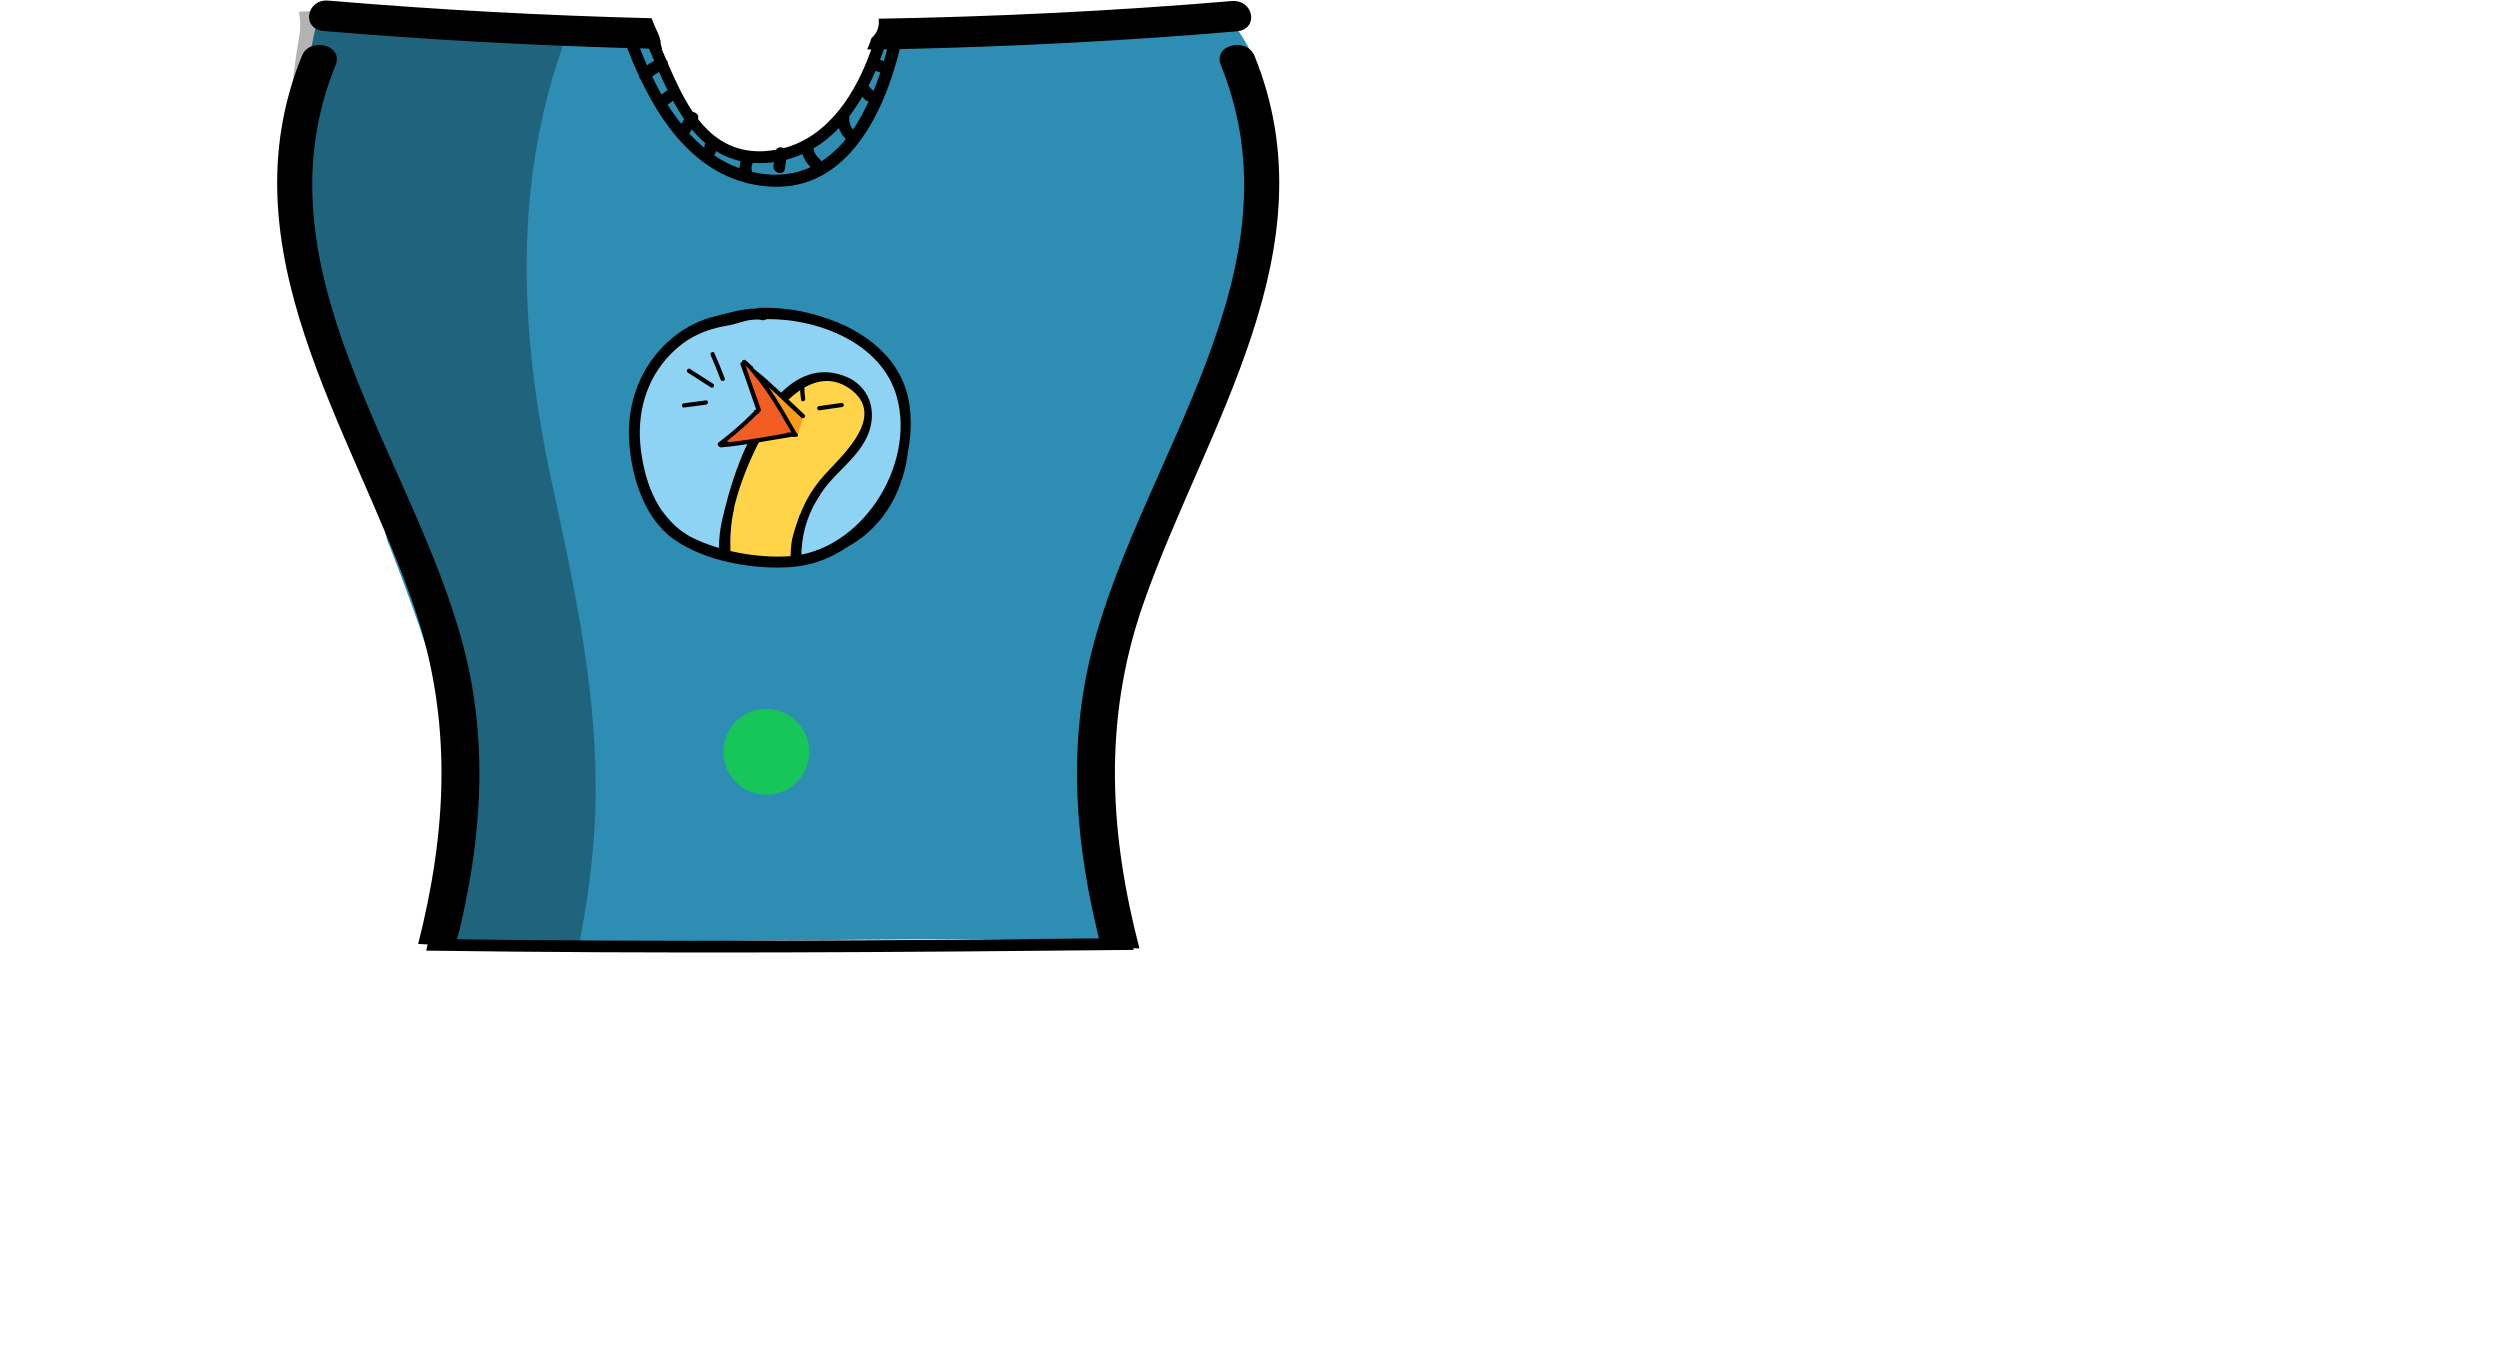 <?xml version="1.0" encoding="utf-8"?>

<svg xmlns="http://www.w3.org/2000/svg"
     viewBox="0 0 209.73 113.49" x="0px" y="0px">
    <circle id="add-sleeve-pantleg" fill="none" stroke="none" cx="50" cy="50" r="1"/>
    <path id="color-top" fill="#2E8DB2" d="M104.71,3.92C104.71,3.92,104.7,3.92,104.71,3.92c-0.59-0.97-0.6-1.15-1.26-1.78
				c-0.19-0.18-0.34-0.38-0.48-0.58c-0.16,0.13-0.31,0.29-0.44,0.47c-0.29,0.01-0.58,0.08-0.85,0.2c-7.15,0.25-14.28,0.73-21.4,1.46
				c-0.35-0.58-0.95-0.99-1.69-0.99h-0.5c-0.46,0-0.9,0.18-1.26,0.47c-1.01-0.7-2.69-0.54-3.14,1c-1.32,4.53-4.33,8.95-9.11,9.11
				c-0.26-0.14-0.55-0.23-0.89-0.24c-4.76-0.16-6.88-4.76-8.48-8.57c-0.19-0.45-0.48-0.77-0.81-0.99c-0.64-0.5-1.54-0.51-2.24-0.16
				c-0.18-0.07-0.37-0.12-0.58-0.13c-3.84-0.3-7.68-0.61-11.52-0.91c-0.83-0.07-8.6-0.15-10.17-0.5c-0.46-0.92-1.63-1.51-2.8-0.94
				c-0.07,0.04-0.15,0.07-0.22,0.11c-0.05,0-0.08,0.03-0.12,0.05c-0.01,0.03,0,0.06-0.01,0.1c-1.52,6.63-2.37,13.26-1.69,19.98
				c0.37,0.42,0.67,0.94,0.85,1.59c2.14,7.51,4.69,14.99,6.57,22.61c0.08,0.21,0.16,0.42,0.25,0.62c2.69,6.96,5.28,14.18,6,21.65
				c0.38,3.91,0.18,7.81-0.41,11.67c0.23-0.04,0.47-0.07,0.73-0.07c3.23,0,6.47,0.01,9.7,0.04c0.36-0.1,0.75-0.18,1.18-0.18
				c14.79-0.02,29.57-0.4,44.36-0.14c-0.63-3.06-0.81-6.27-1.1-9.17c-0.79-7.67-0.03-14.94,2.81-22.14
				c2.81-7.12,6.7-13.81,9.05-21.11C107.56,18.66,107.32,11.45,104.71,3.92z"
          class=" Layer clothing-top  color-top" stroke-linecap="round" stroke-linejoin="round"/>
    <path fill="#8ED2F4" d="M75.87,37.53c-0.04-0.43,0.13-0.86,0.27-1.27c0.04-0.16,0.08-0.33,0.12-0.49
				c-0.09-0.99-0.34-1.97-0.71-2.94c-0.7-1.81-2.01-2.99-3.19-4.46c-0.02-0.02-0.02-0.04-0.03-0.07c-2.34-1.18-5.32-1.56-7.64-2.38
				c-0.59,0.16-1.1,0.21-1.66,0.18c-1.84,0.67-3.68,1.35-5.55,1.97c-0.39,0.43-0.8,0.85-1.12,1.24c-0.86,1.03-1.75,2.04-2.63,3.05
				c-0.13,1.39-0.38,2.76-0.63,4.12c0.2,1.52,0.49,3.03,0.81,4.53c0.05,0.02,0.09,0.05,0.14,0.09c1.26,1.52,2.56,3.01,3.85,4.51
				c3.31,1.33,7.11,1.84,10.63,1.12c1.37-0.57,2.67-1.35,3.99-2c0.05-0.03,0.1-0.04,0.15-0.04c0.23-0.2,0.46-0.4,0.7-0.6
				c0.02-0.02,0.04-0.05,0.07-0.07s0.07-0.04,0.1-0.07l0,0c0.02-0.02,0.05-0.04,0.07-0.05c0.55-1.16,1.22-2.26,1.9-3.36
				c0.04-0.06,0.08-0.1,0.13-0.13c0.08-0.88,0.2-1.76,0.41-2.6C75.94,37.74,75.88,37.65,75.87,37.53z"
          class=" Layer clothing-top " id="variant-body-body-buxom" stroke-linecap="round" stroke-linejoin="round"/>
    <path fill="#FFD449" d="M71.76,32.31c-2.09-1.77-4.8-0.29-6.32,1.46c-1.85,2.13-3.34,4.88-3.79,7.71
				c-0.33,0.5-0.64,1.05-0.61,1.51c0,0.07,0.02,0.13,0.04,0.2c-0.36,0.82-0.56,1.68-0.62,2.6c-0.01,0.2,0.09,0.33,0.23,0.39
				c0.01,0.03,0,0.06,0.01,0.09c0.27,0.89,1.94,0.78,2.66,0.8c0.22,0.01,0.35-0.12,0.41-0.29c0.88,0.11,1.89,0.05,2.31,0.02
				c0.04,0,0.07-0.02,0.11-0.03c0.28,0.11,0.65-0.02,0.63-0.4c-0.01-0.3-0.03-0.6-0.04-0.89c0.01-0.22,0-0.44-0.02-0.65
				c0.35-0.52,0.59-1.12,0.86-1.68c0.03-0.06,0.06-0.1,0.1-0.13c0.06-0.12,0.12-0.24,0.19-0.35c0.03-0.05,0.07-0.1,0.1-0.14
				c0.12-0.17,0.27-0.32,0.43-0.46c0.12-0.33,0.25-0.66,0.4-0.96c0.39-0.74,0.84-1.46,1.33-2.14C71.53,37.09,74.4,34.55,71.76,32.31
				z" class=" Layer clothing-top " id="variant-body-body-buxom" stroke-linecap="round"
          stroke-linejoin="round"/>
    <path fill="#F99C1C" d="M67.42,34.93c-0.21-0.17-0.44-0.33-0.66-0.49c-0.15-0.1-0.17-0.26-0.14-0.39
				c-0.43-0.37-0.91-0.7-1.21-0.97c-0.27-0.25-0.53-0.49-0.76-0.76c-0.74-0.61-1.45-1.24-2.12-1.92c-0.08,0.03-0.15,0.07-0.22,0.12
				c0.18,0.54,0.32,1.1,0.48,1.65c0.05,0.07,0.11,0.15,0.16,0.22c-0.03,0.02-0.05,0.05-0.08,0.07c0.15,0.5,0.31,1,0.52,1.48
				c0.17,0.12,0.25,0.35,0.05,0.52c-0.21,0.18-0.41,0.36-0.61,0.54c0.01,0.04,0.03,0.09,0.05,0.13c-0.14,0.06-0.28,0.14-0.42,0.21
				c-0.61,0.56-1.22,1.12-1.87,1.62c0.14,0.38,0.58,0.64,1.02,0.39c0.32-0.18,0.64-0.33,0.97-0.49c0.37-0.08,0.76-0.11,1.04-0.15
				c0.77-0.12,1.54-0.19,2.31-0.25c0.08-0.01,0.17-0.02,0.26-0.03c0.03,0.06,0.07,0.11,0.12,0.16c0.25-0.01,0.48-0.11,0.67-0.24
				C67.11,35.87,67.24,35.39,67.42,34.93z" class=" Layer clothing-top " id="variant-body-body-buxom"
          stroke-linecap="round" stroke-linejoin="round"/>
    <path fill="#F15D22" d="M65.11,33.61c-0.01-0.02-0.02-0.04-0.03-0.06c-0.15-0.2-0.36-0.34-0.47-0.57
				c-0.08-0.18-0.2-0.27-0.33-0.32c-0.15-0.32-0.28-0.64-0.37-0.98c-0.44-0.43-0.86-0.88-1.23-1.38c-0.13,0.05-0.24,0.14-0.3,0.27
				c0.52,1.06,1.09,2.14,1.06,3.35c0,0.03-0.01,0.06-0.02,0.08c0.12,0.1,0.18,0.26,0.07,0.43c-0.47,0.69-1.12,1.27-1.76,1.79
				c-0.35,0.28-0.73,0.58-1.14,0.83c0.02,0.12,0.07,0.22,0.15,0.31c0.63-0.1,1.26-0.15,1.9-0.16c0.36-0.12,0.73-0.23,1.14-0.27
				c0.63-0.06,1.23-0.08,1.84-0.24c0.01,0,0.01-0.01,0.01-0.01c0.35-0.1,0.7-0.17,1.05-0.16c0.01-0.01,0.01-0.03,0.02-0.04
				c-0.23-0.37-0.42-0.76-0.58-1.16C65.69,34.8,65.24,34.28,65.11,33.61z" class=" Layer clothing-top "
          id="variant-body-body-buxom" stroke-linecap="round" stroke-linejoin="round"/>
    <path id="colorshade-top" opacity="0.3" enable-background="new    " d="M33.97,47.51c0.88,0.57,1.62,1.44,2.07,2.64
			c3.23,8.65,2.84,17.03,0.79,25.25c-0.1,1.36-0.28,2.71-0.51,4.04c4.07,0.01,8.13,0.07,12.2,0.1c0.76-3.8,1.29-7.63,1.42-11.5
			c0.31-9.42-1.7-18.55-3.67-27.69c-2.77-12.83-3.17-25.3,1.16-37.1c-1.6-0.02-3.12-0.12-4.43-0.22c-3.61-0.28-7.19-1.11-10.78-1.6
			c-1.77-0.25-3.56-0.47-5.35-0.53c-0.26-0.01-1.12,0.07-1.8,0.08c0.13,0.64,0.16,1.32,0.03,2.06c-0.19,1.11-0.35,2.21-0.49,3.32
			c-1.58,14.51,4.74,26.77,9.15,40.46C33.84,47.05,33.89,47.28,33.97,47.51z"
          class=" Layer clothing-top  colorshade-top" stroke-linecap="round" stroke-linejoin="round"/>
    <path d="M103.31,0.09c-9.85,0.83-19.72,1.31-29.6,1.48c0.08,0.57-0.08,1.18-0.6,1.63C73,3.53,72.89,3.82,72.75,4.15
				c0.11,0,0.23,0,0.34,0c-1.26,3.63-3.57,7.29-7.35,8.28c-0.22-0.12-0.51-0.1-0.63,0.13c-0.37,0.06-0.74,0.11-1.13,0.13
				c-2.45,0.08-4.14-1.06-5.42-2.7c0.1-0.31-0.15-0.57-0.44-0.6c-0.83-1.23-1.48-2.65-2.08-4.04c0-0.14-0.06-0.27-0.16-0.37
				c-0.12-0.29-0.25-0.58-0.37-0.86c0.02,0,0.03,0,0.05,0c-0.09-0.21-0.14-0.43-0.15-0.66c0-0.02,0-0.03,0-0.05
				c-0.03-0.11-0.06-0.22-0.1-0.33c-0.05-0.12-0.06-0.17-0.06-0.17c-0.02-0.06-0.05-0.11-0.07-0.16c-0.18-0.4-0.37-0.81-0.52-1.22
				C45.63,1.3,36.58,0.82,27.55,0.05c-1.84-0.16-2.32,2.39-0.38,2.55c8.47,0.72,16.96,1.18,25.45,1.43c0.3,0.79,0.63,1.58,1,2.37
				c0.01,0.12,0.07,0.22,0.15,0.31c2.17,4.55,5.54,8.7,10.98,8.95c6.35,0.29,9.41-6.17,10.74-11.54c9.43-0.21,18.85-0.69,28.26-1.49
				C105.64,2.46,105.2-0.07,103.31,0.09z M53.69,4.06c0.25,0.01,0.5,0.02,0.76,0.02c0,0.01,0,0.03,0.01,0.04
				c0.14,0.32,0.28,0.65,0.42,0.98c-0.21,0.1-0.41,0.23-0.6,0.38C54.07,5,53.87,4.53,53.69,4.06z M55.5,7.93
				c-0.28-0.49-0.54-0.99-0.78-1.49c0.17-0.16,0.36-0.29,0.57-0.4c0.23,0.51,0.46,1.02,0.71,1.52C55.83,7.68,55.67,7.81,55.5,7.93z
				 M57.15,10.39c-0.4-0.51-0.79-1.04-1.14-1.6c0.15-0.11,0.3-0.23,0.45-0.34c0.29,0.54,0.61,1.06,0.94,1.55
				C57.32,10.13,57.24,10.26,57.15,10.39z M59.08,12.4c-0.45-0.37-0.87-0.78-1.27-1.22c0.02-0.02,0.04-0.03,0.05-0.05l0.18-0.27
				c0.35,0.42,0.72,0.81,1.13,1.15C59.12,12.13,59.09,12.26,59.08,12.4z M62.04,14.12c-0.77-0.28-1.48-0.65-2.14-1.1
				c0.09-0.09,0.15-0.2,0.16-0.35c0.62,0.39,1.31,0.68,2.08,0.85C62.08,13.72,62.04,13.91,62.04,14.12z M64.73,14.65
				c-0.58-0.02-1.12-0.12-1.65-0.24c0-0.01,0-0.02,0-0.03c-0.07-0.26-0.05-0.5,0.08-0.72c0.47,0.03,0.97,0.04,1.5-0.02
				c0.09-0.01,0.18-0.03,0.27-0.04c-0.01,0.1-0.03,0.19-0.04,0.29c-0.09,0.63,0.87,0.9,0.96,0.27c0.04-0.25,0.07-0.5,0.11-0.76
				c0.48-0.12,0.93-0.29,1.36-0.48c0.13,0.42,0.35,0.79,0.69,1.1C67.05,14.46,65.96,14.7,64.73,14.65z M68.89,13.54
				c-0.02-0.07-0.06-0.14-0.13-0.2c-0.28-0.24-0.46-0.53-0.52-0.89c0.79-0.46,1.5-1.05,2.14-1.71c0.11,0.35,0.31,0.66,0.58,0.93
				C70.35,12.41,69.66,13.05,68.89,13.54z M71.56,10.87c-0.23-0.28-0.34-0.61-0.31-1.01c0-0.04-0.01-0.07-0.01-0.1
				c0.4-0.51,0.76-1.07,1.1-1.64c0.08,0.08,0.15,0.16,0.23,0.24c0.09,0.1,0.2,0.13,0.3,0.14C72.5,9.32,72.07,10.13,71.56,10.87z
				 M73.28,7.64l-0.42-0.43c0.22-0.42,0.42-0.86,0.6-1.29C73.5,5.95,73.55,5.98,73.61,6c0.08,0.03,0.16,0.05,0.24,0.08
				C73.68,6.61,73.49,7.13,73.28,7.64z M74.15,5.13c-0.09-0.03-0.18-0.06-0.27-0.09c-0.02-0.01-0.04,0-0.06-0.01
				c0.11-0.3,0.23-0.59,0.33-0.89c0.09,0,0.19-0.01,0.28-0.01C74.35,4.46,74.24,4.8,74.15,5.13z"
          class=" Layer clothing-top  outline" stroke-linecap="round" stroke-linejoin="round"/>
    <path d="M94.8,78.7c-19.62,0.2-39.25,0.35-58.87,0.07c-0.03,0.34-0.08,0.67-0.18,0.98c19.78,0.28,39.58,0.14,59.37-0.06
				C94.97,79.37,94.86,79.04,94.8,78.7z" class=" Layer clothing-top  outline" stroke-linecap="round"
          stroke-linejoin="round"/>
    <path d="M95.59,79.57c-2.44-9.39-3.15-18.97,0.33-28.93c5.18-14.84,15.91-29.74,9.32-45.96c-0.65-1.59-3.52-0.94-2.82,0.79
				c6.95,17.11-6.54,32.81-10.72,48.73c-2.25,8.56-1.45,17,0.68,25.25C93.45,79.47,94.52,79.53,95.59,79.57z"
          class=" Layer clothing-top  outline" stroke-linecap="round" stroke-linejoin="round"/>
    <path d="M35.08,79.19c1,0.04,1.99,0.13,2.98,0.25c0.04,0.01,0.08,0.02,0.13,0.02c2.13-8.25,2.93-16.7,0.68-25.26
				C34.69,38.28,21.2,22.58,28.15,5.47c0.7-1.73-2.17-2.39-2.82-0.79c-6.59,16.22,4.14,31.12,9.32,45.96
				C38.08,60.46,37.44,69.91,35.08,79.19z" class=" Layer clothing-top  outline" stroke-linecap="round"
          stroke-linejoin="round"/>
    <path d="M63.02,36.95c-0.01,0-0.01,0-0.02,0l0,0c-0.03,0-0.06,0.01-0.09,0.01s-0.05-0.01-0.08-0.01c-1.05,2.17-1.74,4.49-2.07,6
					c-0.1,0.45,0.59,0.64,0.69,0.19c0.48-2.21,1.32-4.34,2.37-6.34C63.55,36.86,63.29,36.92,63.02,36.95z"
          class=" Layer clothing-top  outline" stroke-linecap="round" stroke-linejoin="round"/>
    <path d="M70.88,31.56c-2.22-0.86-4.09,0.02-5.61,1.65c0.07-0.01,0.15-0.01,0.23,0.05c0.18,0.12,0.36,0.26,0.46,0.46
					c1.47-1.5,3.43-2.49,5.37-1.08c3.02,2.2-0.48,5.38-2.08,7.11c-1.31,1.41-2.15,3.03-2.57,4.91c-0.07,0.31,0.24,0.49,0.47,0.43
					c0.14-0.87,0.34-1.74,0.77-2.41c0.03-0.05,0.07-0.1,0.1-0.14c0.12-0.16,0.25-0.31,0.4-0.44c0.46-0.81,1.04-1.55,1.74-2.27
					c1-1.03,2.1-2.02,2.66-3.38C73.63,34.47,72.93,32.35,70.88,31.56z"
          class=" Layer clothing-top  outline" stroke-linecap="round" stroke-linejoin="round"/>
    <path d="M67.47,32.29c0-0.23-0.36-0.23-0.36,0c0,0.42,0.03,0.83,0.09,1.25c0.03,0.23,0.38,0.13,0.35-0.1
					C67.5,33.06,67.47,32.67,67.47,32.29z" class=" Layer clothing-top  outline" stroke-linecap="round"
          stroke-linejoin="round"/>
    <path d="M70.59,33.8l-1.89,0.27c-0.23,0.03-0.17,0.39,0.05,0.35l1.89-0.27C70.87,34.13,70.81,33.77,70.59,33.8z"
          class=" Layer clothing-top  outline" stroke-linecap="round" stroke-linejoin="round"/>
    <path d="M67.49,34.78c-1.37-1.25-2.71-2.63-4.18-3.79c-0.03-0.03-0.06-0.07-0.1-0.1c0-0.04-0.01-0.09-0.06-0.13
					c-0.2-0.18-0.4-0.36-0.6-0.53c-0.13-0.12-0.31,0.01-0.3,0.14c-0.09,0.02-0.17,0.09-0.13,0.21c0.45,1.25,0.89,2.5,1.31,3.76
					c-0.01,0.01-0.02,0.02-0.03,0.03l0,0c-0.11,0-0.16,0.08-0.17,0.17c-0.92,0.93-1.9,1.79-2.95,2.58
					c-0.14,0.11-0.06,0.32,0.07,0.34c0.02,0.05,0.07,0.08,0.14,0.07c1.96-0.17,3.93-0.56,5.87-0.88l0,0h0.3c0.01,0,0.01,0,0.02,0
					h0.11c0.09,0,0.14-0.06,0.16-0.13c-0.02-0.06-0.05-0.12-0.07-0.18c-0.02-0.01-0.04-0.04-0.07-0.04
					c-0.73-1.26-1.47-2.61-2.34-3.84c0.94,0.85,1.84,1.75,2.76,2.58C67.41,35.19,67.66,34.94,67.49,34.78z M66.4,36.28h-0.31
					c-0.06,0-0.1,0.03-0.13,0.07c-1.62,0.28-3.25,0.58-4.89,0.75c0.03-0.03,0.06-0.06,0.09-0.09c-0.07,0.01-0.13,0.02-0.2,0.03
					l0.01-0.01c-0.01,0-0.01,0-0.02,0c0.92-0.72,1.79-1.48,2.61-2.31c0.09-0.01,0.14-0.07,0.15-0.14c0.01-0.01,0.03-0.03,0.04-0.04
					c0.01-0.01,0-0.01,0.01-0.02c0.06-0.04,0.1-0.09,0.07-0.17c-0.42-1.22-0.84-2.44-1.28-3.66c0.09,0.08,0.18,0.16,0.27,0.24
					c0.01,0.02,0.02,0.03,0.04,0.05c0.08,0.1,0.16,0.19,0.24,0.29l0,0l0.01,0.01c0.05,0.06,0.1,0.12,0.14,0.18
					C64.48,32.89,65.46,34.66,66.4,36.28z" class=" Layer clothing-top  outline" stroke-linecap="round"
          stroke-linejoin="round"/>
    <path d="M59.82,32.19c-0.65-0.41-1.29-0.82-1.94-1.24c-0.19-0.12-0.37,0.19-0.18,0.31c0.65,0.41,1.29,0.82,1.94,1.24
					C59.83,32.62,60.01,32.31,59.82,32.19z" class=" Layer clothing-top  outline" stroke-linecap="round"
          stroke-linejoin="round"/>
    <path d="M59.93,29.62c-0.09-0.21-0.4-0.03-0.31,0.18c0.3,0.67,0.57,1.35,0.83,2.04c0.08,0.21,0.42,0.12,0.35-0.1
					C60.53,31.03,60.24,30.32,59.93,29.62z" class=" Layer clothing-top  outline" stroke-linecap="round"
          stroke-linejoin="round"/>
    <path d="M59.22,33.59l-1.84,0.24c-0.23,0.03-0.23,0.39,0,0.36l1.84-0.24C59.45,33.91,59.45,33.56,59.22,33.59z"
          class=" Layer clothing-top  outline" stroke-linecap="round" stroke-linejoin="round"/>
    <path d="M68.6,41.23c-0.1-0.08-0.25-0.1-0.34,0.04c-0.09,0.15-0.16,0.31-0.24,0.47c-0.28,0.45-0.52,0.91-0.73,1.38
				c-0.09,0-0.18,0.03-0.22,0.14c-0.21,0.65-0.48,1.32-0.62,1.99c-0.11,0.54-0.11,1.1-0.14,1.65c-0.01,0.09,0.04,0.15,0.1,0.18
				c0.06,0.15,0.27,0.16,0.37,0.04c0.02,0.01,0.04,0.01,0.06,0.01c0.12,0.13,0.4,0.09,0.39-0.14c-0.05-1.96,0.46-3.78,1.53-5.43
				C68.86,41.4,68.74,41.25,68.6,41.23z" class=" Layer clothing-top  outline" stroke-linecap="round"
          stroke-linejoin="round"/>
    <path d="M61.59,42.61c0.03-0.13-0.05-0.21-0.14-0.25c0-0.01,0-0.01,0-0.02c0.07-0.28-0.37-0.41-0.44-0.12c0,0.01,0,0.02,0,0.02
				c-0.01,0.02-0.03,0.02-0.04,0.04c-0.49,1.36-0.7,2.76-0.65,4.2c0.01,0.29,0.45,0.29,0.45,0.01c0.02,0.01,0.05,0.01,0.08,0.02
				c0,0.02,0,0.04,0,0.06c0.02,0.29,0.48,0.29,0.45,0C61.21,45.23,61.3,43.92,61.59,42.61z"
          class=" Layer clothing-top  outline" stroke-linecap="round" stroke-linejoin="round"/>
    <path d="M76.28,33.86c-0.59-3.79-3.76-6.21-7.38-7.3c-0.16-0.05-0.32-0.1-0.48-0.15c-0.04-0.01-0.07-0.02-0.11-0.03
				c-1.53-0.42-3.15-0.61-4.7-0.55c-0.06,0-0.11,0.03-0.15,0.06c-1.1-0.03-2.39,0.39-3.34,0.61c-1.49,0.34-2.83,1.06-3.97,2.07
				c-2.42,2.13-3.57,5.25-3.37,8.44c0.18,2.91,1.23,6.41,3.69,8.19c2.62,1.9,6.86,2.63,10.03,2.36c1.73-0.15,3.3-0.78,4.66-1.72
				c0.08-0.04,0.16-0.08,0.24-0.13c2.87-1.7,4.42-4.7,4.78-7.87C76.43,36.52,76.48,35.17,76.28,33.86z M61.06,27.31
				c0.55-0.09,1.16-0.33,1.76-0.45c0.23-0.03,0.46-0.05,0.7-0.06c0.14,0,0.27,0.02,0.4,0.05c0.16,0.04,0.28,0,0.38-0.08
				c4.47-0.04,9.71,2.07,10.94,6.54c1.59,5.79-3.03,13.01-9.12,13.36c-2.54,0.15-5.69-0.4-7.99-1.54c-2.84-1.42-4-4.44-4.37-7.43
				c-0.36-2.95,0.4-5.87,2.53-8.02C57.66,28.3,59.16,27.62,61.06,27.31z" class=" Layer clothing-top  outline"
          stroke-linecap="round" stroke-linejoin="round"/>
    <circle id="connect-clothing" cx="64.29" cy="63.07" r="3.6" fill="lime" class="clothing-top connect-clothing"
            opacity=".5"/>
</svg>